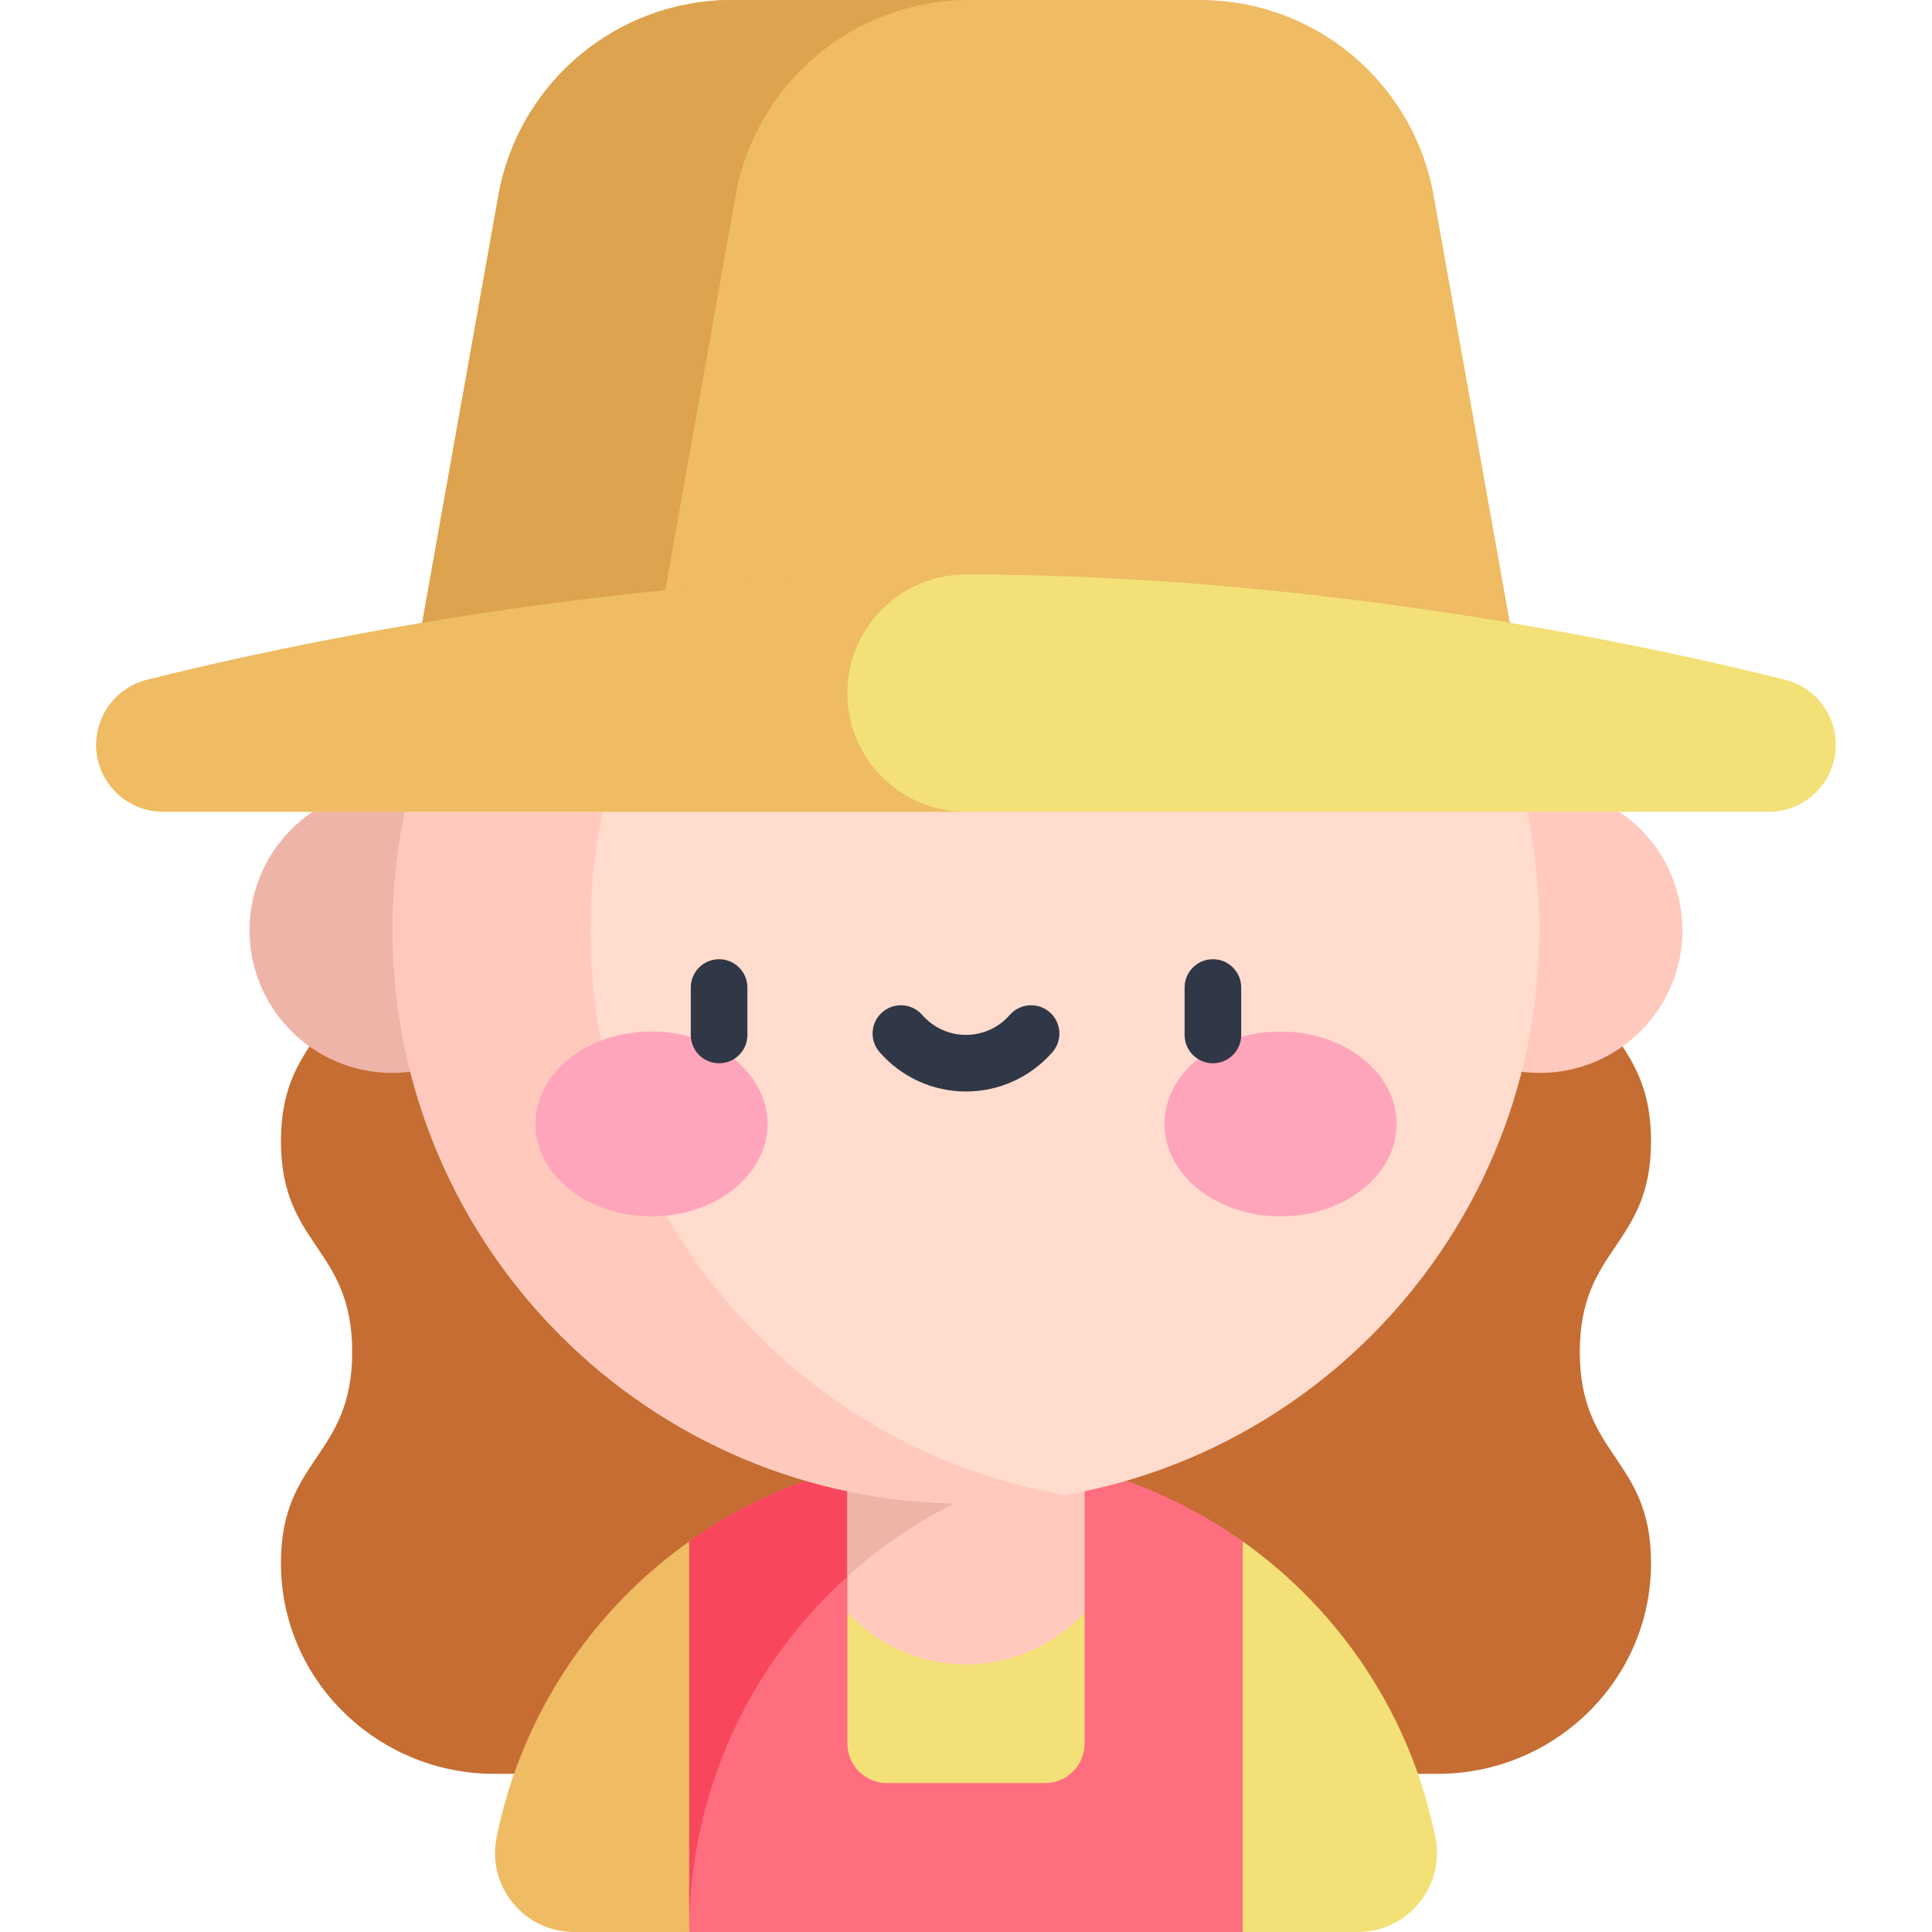 <svg width="158" height="158" viewBox="0 0 158 158" fill="none" xmlns="http://www.w3.org/2000/svg">
<path d="M129.196 76.076C129.196 84.699 135.022 84.699 135.022 93.323C135.022 101.946 129.196 101.946 129.196 110.57C129.196 119.194 135.022 119.194 135.022 127.818C135.022 128.126 135.015 128.423 135 128.71C134.54 137.912 126.795 145.066 117.582 145.066H40.417C31.204 145.066 23.458 137.912 22.998 128.71C22.984 128.423 22.977 128.126 22.977 127.818C22.977 119.194 28.803 119.194 28.803 110.57C28.803 101.946 22.977 101.946 22.977 93.323C22.977 84.699 28.803 84.699 28.803 76.076H129.196Z" fill="#C66D33"/>
<path d="M56.366 126.057L53.133 145.819L56.366 158H101.634L104.867 145.819L101.634 126.056C95.243 121.52 87.434 118.851 79 118.851C70.566 118.851 62.757 121.52 56.366 126.057Z" fill="#FF6E7F"/>
<path d="M87.247 119.729C84.587 119.159 81.83 118.852 79 118.852C70.566 118.852 62.757 121.52 56.366 126.057L53.133 145.819L56.366 158C56.366 139.216 69.597 123.524 87.247 119.729Z" fill="#F8475D"/>
<path d="M69.3 131.85V142.585C69.3 144.371 70.747 145.819 72.533 145.819H85.466C87.252 145.819 88.7 144.371 88.7 142.585V131.85H69.3Z" fill="#F3E177"/>
<path d="M88.7 120.077C85.598 119.28 82.349 118.852 79 118.852C75.653 118.852 72.403 119.277 69.3 120.073V131.85C71.705 134.473 75.16 136.119 79 136.119C82.84 136.119 86.294 134.473 88.7 131.85V120.077Z" fill="#FFCABD"/>
<path d="M79 118.852C75.653 118.852 72.403 119.277 69.3 120.073V128.926C74.283 124.43 80.427 121.199 87.229 119.733C84.575 119.16 81.824 118.852 79 118.852Z" fill="#EFB4A8"/>
<path d="M125.925 87.742C132.369 87.742 137.592 82.519 137.592 76.075C137.592 69.632 132.369 64.409 125.925 64.409C119.482 64.409 114.259 69.632 114.259 76.075C114.259 82.519 119.482 87.742 125.925 87.742Z" fill="#FFCABD"/>
<path d="M32.073 87.742C38.517 87.742 43.74 82.519 43.74 76.075C43.74 69.632 38.517 64.409 32.073 64.409C25.63 64.409 20.407 69.632 20.407 76.075C20.407 82.519 25.63 87.742 32.073 87.742Z" fill="#EFB4A8"/>
<path d="M79 122.959C104.894 122.959 125.884 101.968 125.884 76.075C125.884 50.181 104.894 29.19 79 29.19C53.106 29.19 32.116 50.181 32.116 76.075C32.116 101.968 53.106 122.959 79 122.959Z" fill="#FFDCCE"/>
<path d="M48.283 76.075C48.283 52.938 65.042 33.718 87.083 29.887C84.457 29.431 81.757 29.191 79 29.191C53.106 29.191 32.115 50.181 32.115 76.075C32.115 101.968 53.106 122.959 79 122.959C81.757 122.959 84.457 122.719 87.084 122.263C65.043 118.432 48.283 99.211 48.283 76.075Z" fill="#FFCABD"/>
<path d="M53.276 99.475C58.518 99.475 62.768 96.091 62.768 91.916C62.768 87.742 58.518 84.358 53.276 84.358C48.034 84.358 43.785 87.742 43.785 91.916C43.785 96.091 48.034 99.475 53.276 99.475Z" fill="#FFA5BB"/>
<path d="M104.724 99.475C109.966 99.475 114.215 96.091 114.215 91.916C114.215 87.742 109.966 84.358 104.724 84.358C99.482 84.358 95.232 87.742 95.232 91.916C95.232 96.091 99.482 99.475 104.724 99.475Z" fill="#FFA5BB"/>
<path d="M58.808 86.955C57.529 86.955 56.493 85.918 56.493 84.64V80.76C56.493 79.482 57.529 78.445 58.808 78.445C60.086 78.445 61.122 79.482 61.122 80.76V84.64C61.122 85.918 60.086 86.955 58.808 86.955Z" fill="#303746"/>
<path d="M99.192 86.955C97.914 86.955 96.878 85.918 96.878 84.64V80.76C96.878 79.482 97.914 78.445 99.192 78.445C100.47 78.445 101.507 79.482 101.507 80.76V84.64C101.507 85.918 100.47 86.955 99.192 86.955Z" fill="#303746"/>
<path d="M79 89.264C76.29 89.264 73.714 88.091 71.932 86.045C71.092 85.081 71.192 83.62 72.156 82.78C73.119 81.94 74.582 82.04 75.421 83.004C76.325 84.041 77.629 84.635 79 84.635C80.371 84.635 81.675 84.041 82.579 83.004C83.419 82.04 84.88 81.94 85.845 82.78C86.808 83.619 86.909 85.081 86.069 86.045C84.286 88.091 81.709 89.264 79 89.264Z" fill="#303746"/>
<path d="M101.634 126.057V158H111.042C115.105 158 118.187 154.292 117.393 150.307C115.406 140.337 109.631 131.733 101.634 126.057Z" fill="#F3E177"/>
<path d="M56.366 126.057V158H46.958C42.895 158 39.813 154.292 40.607 150.307C42.594 140.337 48.369 131.733 56.366 126.057Z" fill="#EFBB63"/>
<path d="M98.144 0H59.856C50.456 0 42.408 6.74 40.757 15.994L32.502 62.281H125.498L117.243 15.994C115.592 6.74 107.544 0 98.144 0V0Z" fill="#EFBB63"/>
<path d="M79.257 0H59.856C50.456 0 42.408 6.74 40.757 15.994L32.502 62.281H51.902L60.158 15.994C61.808 6.74 69.856 0 79.257 0V0Z" fill="#DDA34E"/>
<path d="M7.865 60.904C7.865 58.389 12.825 59.449 15.264 58.837C25.378 56.299 49.402 46.983 79 46.983C108.599 46.983 135.871 53.05 145.986 55.588C148.424 56.2 150.135 58.39 150.135 60.904C150.135 63.93 147.682 66.384 144.655 66.384H13.345C10.318 66.384 7.865 63.93 7.865 60.904Z" fill="#F3E177"/>
<path d="M69.3 56.683C69.3 51.326 73.642 46.983 79 46.983C49.401 46.983 22.129 53.05 12.015 55.588C9.576 56.2 7.865 58.389 7.865 60.904C7.865 63.93 10.318 66.383 13.345 66.383H79C73.643 66.383 69.3 62.041 69.3 56.683Z" fill="#EFBB63"/>
</svg>
